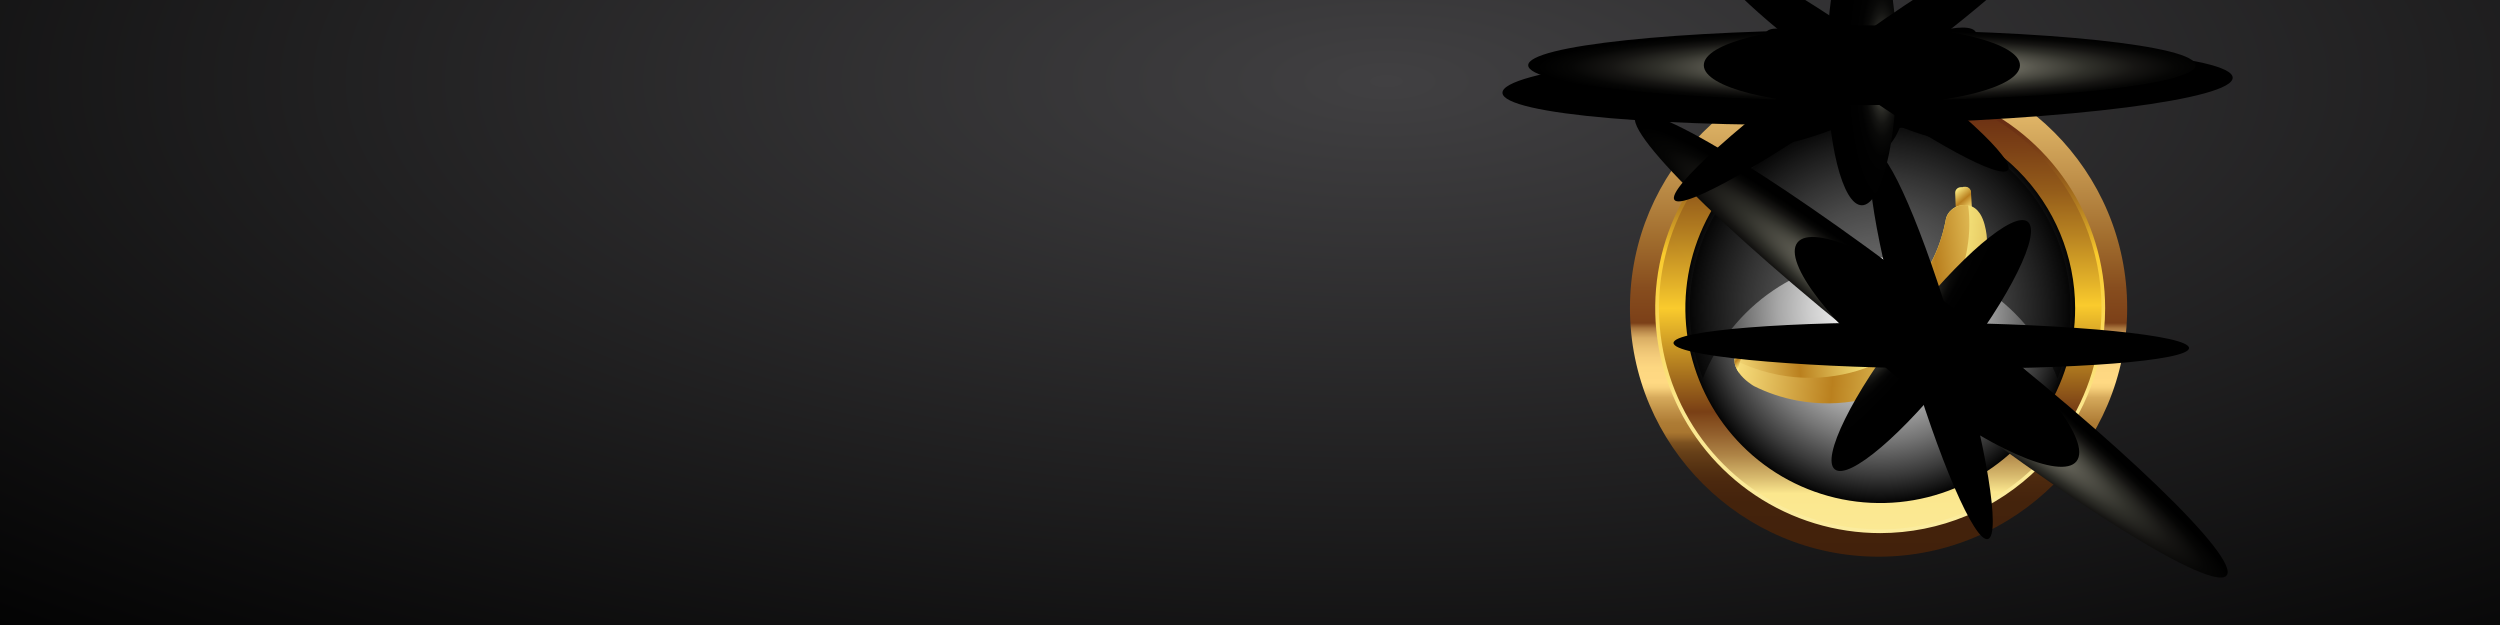 <svg width="1200" height="300" viewBox="0 0 1200 300" fill="none" xmlns="http://www.w3.org/2000/svg">
<rect x="0" y="0" width="1200" height="300" fill="#333333" stroke="none"/>
<g clip-path="url(#clip0_13771_138829)">
<path d="M1200 0H0V300H1200V0Z" fill="url(#paint0_radial_13771_138829)"/>
<path d="M902.485 242.359C954.645 242.359 996.928 200.075 996.928 147.916C996.928 95.756 954.645 53.473 902.485 53.473C850.326 53.473 808.042 95.756 808.042 147.916C808.042 200.075 850.326 242.359 902.485 242.359Z" fill="url(#paint1_radial_13771_138829)"/>
<path style="mix-blend-mode:multiply" d="M902.485 242.359C954.645 242.359 996.928 200.075 996.928 147.916C996.928 95.756 954.645 53.473 902.485 53.473C850.326 53.473 808.042 95.756 808.042 147.916C808.042 200.075 850.326 242.359 902.485 242.359Z" fill="url(#paint2_radial_13771_138829)"/>
<path d="M901.708 267.21C835.922 267.21 782.377 213.692 782.377 147.88C782.377 82.067 835.895 28.549 901.708 28.549C967.52 28.549 1021.04 82.067 1021.04 147.88C1021.04 213.692 967.493 267.21 901.708 267.21ZM901.708 41.829C880.727 41.835 860.219 48.061 842.777 59.721C825.334 71.382 811.741 87.952 803.716 107.337C795.691 126.722 793.594 148.052 797.69 168.629C801.786 189.206 811.892 208.106 826.73 222.94C841.568 237.774 860.47 247.875 881.048 251.966C901.627 256.057 922.956 253.955 942.339 245.925C961.722 237.894 978.289 224.297 989.945 206.852C1001.6 189.406 1007.82 168.897 1007.82 147.916C1007.79 119.786 996.597 92.817 976.703 72.929C956.809 53.04 929.838 41.856 901.708 41.829Z" fill="url(#paint3_linear_13771_138829)"/>
<path d="M902.485 254.672C881.369 254.672 860.727 248.41 843.169 236.678C825.612 224.946 811.927 208.271 803.847 188.762C795.766 169.253 793.653 147.785 797.773 127.075C801.893 106.364 812.062 87.341 826.995 72.41C841.927 57.479 860.951 47.311 881.662 43.193C902.373 39.074 923.84 41.19 943.349 49.272C962.857 57.354 979.531 71.04 991.261 88.598C1002.99 106.157 1009.25 126.799 1009.25 147.916C1009.22 176.221 997.957 203.356 977.942 223.37C957.927 243.383 930.79 254.64 902.485 254.672ZM902.485 54.368C883.985 54.375 865.902 59.868 850.523 70.151C835.144 80.435 823.159 95.047 816.084 112.142C809.009 129.236 807.162 148.044 810.775 166.188C814.389 184.332 823.302 200.998 836.386 214.077C849.47 227.156 866.139 236.062 884.285 239.669C902.43 243.276 921.238 241.421 938.329 234.339C955.421 227.258 970.029 215.268 980.306 199.885C990.584 184.501 996.069 166.416 996.069 147.916C996.036 123.112 986.163 99.334 968.618 81.801C951.073 64.268 927.289 54.412 902.485 54.395V54.368Z" fill="url(#paint4_linear_13771_138829)"/>
<path d="M902.485 255.892C881.127 255.892 860.249 249.558 842.491 237.692C824.733 225.826 810.892 208.961 802.719 189.229C794.546 169.496 792.408 147.784 796.576 126.836C800.743 105.889 811.029 86.648 826.132 71.546C841.234 56.445 860.476 46.161 881.424 41.995C902.372 37.83 924.084 39.969 943.816 48.144C963.547 56.319 980.412 70.161 992.276 87.92C1004.14 105.679 1010.47 126.558 1010.47 147.916C1010.44 176.545 999.052 203.992 978.807 224.235C958.563 244.478 931.114 255.863 902.485 255.892ZM902.485 41.712C881.482 41.719 860.952 47.953 843.491 59.628C826.031 71.302 812.424 87.891 804.391 107.298C796.358 126.705 794.26 148.058 798.362 168.657C802.464 189.257 812.582 208.177 827.437 223.026C842.291 237.875 861.215 247.987 881.815 252.082C902.416 256.177 923.768 254.072 943.172 246.032C962.577 237.993 979.161 224.38 990.83 206.916C1002.5 189.451 1008.73 168.919 1008.73 147.916C1008.69 119.757 997.48 92.763 977.562 72.857C957.645 52.952 930.644 41.76 902.485 41.739V41.712Z" fill="url(#paint5_linear_13771_138829)"/>
<path style="mix-blend-mode:screen" opacity="0.56" d="M993.882 148.35C993.896 159.755 991.767 171.061 987.608 181.681C980.9 164.569 969.19 149.876 954.006 139.519C938.823 129.162 920.87 123.622 902.49 123.622C884.11 123.622 866.157 129.162 850.973 139.519C835.789 149.876 824.079 164.569 817.372 181.681C812.467 169.165 810.384 155.722 811.269 142.309C812.155 128.896 815.988 115.843 822.496 104.081C829.003 92.319 838.025 82.137 848.918 74.261C859.811 66.385 872.307 61.008 885.515 58.513C898.724 56.019 912.321 56.469 925.336 59.831C938.351 63.192 950.464 69.383 960.813 77.962C971.161 86.541 979.49 97.297 985.206 109.464C990.922 121.63 993.884 134.908 993.882 148.35Z" fill="url(#paint6_radial_13771_138829)"/>
<path d="M946.629 106.773L939.026 107.097L938.488 92.636C938.42 91.144 939.631 89.912 941.179 89.847L943.13 89.783C944.677 89.718 945.956 90.885 946.023 92.376L946.629 106.773Z" fill="url(#paint7_linear_13771_138829)"/>
<path d="M946.627 106.775L942.86 106.904L942.187 89.72L943.196 89.655C944.743 89.59 946.021 90.757 946.088 92.249L946.627 106.775Z" fill="url(#paint8_linear_13771_138829)"/>
<path d="M953.56 112.676C954.232 119.55 953.896 126.618 952.483 133.751C944.41 173.827 904.175 200.026 862.595 192.244C855.194 190.882 848.264 188.483 841.872 185.305C841.401 185.046 837.23 182.517 834.673 178.886C833.395 177.07 832.453 174.994 832.587 172.79C832.587 172.79 832.587 172.79 832.587 172.725C832.587 172.465 832.654 172.206 832.722 172.011C832.789 171.752 832.856 171.558 832.991 171.363C833.933 169.677 836.288 168.639 839.315 167.991C845.909 166.564 855.53 167.018 859.567 166.824H859.634C860.644 166.824 861.586 166.759 862.595 166.694C862.662 166.694 862.729 166.694 862.729 166.694C863.806 166.629 864.882 166.564 865.959 166.435C866.295 166.435 866.632 166.37 866.901 166.37C867.17 166.305 867.439 166.305 867.775 166.24C868.044 166.24 868.314 166.175 868.583 166.11C868.986 166.046 869.323 166.046 869.727 165.981C870.467 165.851 871.207 165.786 871.88 165.656C872.283 165.592 872.687 165.527 873.158 165.397C874.302 165.202 875.446 164.943 876.522 164.684C876.859 164.619 877.195 164.554 877.599 164.424C877.935 164.36 878.272 164.23 878.675 164.165C879.684 163.906 880.761 163.581 881.77 163.257C881.837 163.257 881.905 163.192 881.972 163.192L882.241 163.127C883.721 162.673 885.201 162.155 886.682 161.571C888.027 161.052 889.44 160.468 890.786 159.885C890.988 159.82 891.122 159.755 891.324 159.626L891.526 159.561C892.401 159.172 893.275 158.718 894.15 158.264C894.217 158.199 894.352 158.199 894.419 158.134C894.554 158.069 894.621 158.005 894.756 157.939C897.245 156.643 899.6 155.281 901.955 153.725C902.425 153.465 902.829 153.141 903.3 152.817C903.704 152.557 904.108 152.233 904.579 151.909C904.646 151.844 904.713 151.779 904.78 151.779C904.982 151.584 905.251 151.455 905.453 151.26C906.126 150.742 906.799 150.223 907.472 149.704C907.808 149.445 908.145 149.185 908.481 148.926C908.952 148.537 909.49 148.083 909.961 147.629C910.163 147.434 910.365 147.304 910.5 147.11C911.172 146.526 911.845 145.943 912.451 145.294C915.276 142.571 917.968 139.653 920.322 136.475C920.39 136.41 920.39 136.345 920.457 136.28C921.399 135.113 922.274 133.881 923.081 132.584C923.485 132 923.889 131.417 924.225 130.833C924.494 130.379 924.831 129.861 925.1 129.407C925.167 129.342 925.234 129.212 925.234 129.147C925.84 128.11 926.445 127.007 926.984 125.905C930.078 120.003 932.366 113.584 933.712 106.839C933.846 106.126 933.981 105.413 934.115 104.699C934.115 104.699 934.183 104.505 934.317 104.18C934.384 104.051 934.384 103.986 934.452 103.856C934.452 103.792 934.519 103.727 934.519 103.662C934.519 103.597 934.586 103.532 934.586 103.467C935.192 102.235 936.403 100.549 938.556 99.447C940.103 98.668 942.122 98.215 944.746 98.604C947.235 98.993 949.052 100.549 950.398 102.559C952.416 105.672 953.223 110.017 953.56 112.676Z" fill="url(#paint9_linear_13771_138829)"/>
<path d="M944.745 98.539C944.745 98.604 944.745 98.604 944.745 98.668C945.553 105.218 945.486 111.962 944.342 118.772C944.207 119.679 944.005 120.587 943.871 121.495C935.797 161.571 895.563 187.77 853.982 179.988C847.793 178.821 842.006 177.005 836.489 174.606C835.682 174.216 834.874 173.892 834.067 173.503C833.596 173.244 833.058 172.984 832.587 172.79C832.587 172.531 832.654 172.271 832.721 172.077C832.789 171.817 832.856 171.623 832.99 171.428C833.932 169.742 836.287 168.704 839.315 168.056C845.909 166.629 855.53 167.083 859.567 166.889H859.634C860.643 166.889 861.585 166.824 862.595 166.759C862.662 166.759 862.729 166.759 862.729 166.759C863.806 166.694 864.882 166.629 865.959 166.5C866.026 166.5 866.16 166.5 866.228 166.5C866.43 166.5 866.699 166.435 866.901 166.435C867.17 166.37 867.439 166.37 867.775 166.305C868.112 166.24 868.313 166.24 868.583 166.175C868.986 166.111 869.323 166.111 869.726 166.046C870.466 165.916 871.206 165.786 871.879 165.721C872.283 165.657 872.687 165.592 873.158 165.462C873.898 165.332 874.57 165.203 875.243 165.008C875.647 164.943 876.051 164.814 876.522 164.749C876.858 164.684 877.195 164.554 877.598 164.489C877.935 164.424 878.271 164.295 878.675 164.23C879.684 163.971 880.761 163.646 881.77 163.322C881.837 163.322 881.904 163.257 881.972 163.257L882.241 163.192C882.51 163.127 882.779 162.998 883.048 162.933C884.259 162.544 885.47 162.09 886.681 161.636C887.892 161.182 889.036 160.663 890.247 160.144C890.449 160.08 890.584 160.015 890.785 159.885C890.987 159.82 891.122 159.756 891.324 159.626L891.526 159.561C892.064 159.302 892.602 159.042 893.14 158.783C893.477 158.588 893.813 158.459 894.15 158.329C894.217 158.264 894.351 158.264 894.419 158.199C894.553 158.134 894.621 158.069 894.755 158.005C895.226 157.745 895.697 157.486 896.168 157.226C896.505 157.032 896.841 156.837 897.177 156.643C897.312 156.578 897.514 156.448 897.648 156.383C898.119 156.124 898.59 155.8 899.061 155.54C899.532 155.281 899.936 155.022 900.34 154.697C900.878 154.373 901.349 154.049 901.887 153.725C902.358 153.4 902.762 153.141 903.233 152.817C903.636 152.493 904.04 152.233 904.511 151.909C904.578 151.844 904.646 151.779 904.713 151.779C904.915 151.585 905.184 151.455 905.386 151.26C906.058 150.742 906.731 150.223 907.404 149.704C907.74 149.445 908.077 149.185 908.413 148.926C908.884 148.537 909.422 148.083 909.893 147.629C910.095 147.434 910.297 147.305 910.432 147.11C910.634 146.916 910.835 146.786 910.97 146.591C911.441 146.137 911.912 145.748 912.383 145.294C912.787 144.905 913.123 144.581 913.527 144.192C913.998 143.738 914.402 143.349 914.805 142.895C915.007 142.7 915.209 142.441 915.478 142.182C915.613 141.987 915.814 141.792 915.949 141.663C916.353 141.274 916.689 140.82 917.093 140.431C917.496 139.977 917.833 139.588 918.237 139.134C918.506 138.809 918.842 138.421 919.111 138.096C919.515 137.577 919.919 137.059 920.322 136.54C920.39 136.475 920.39 136.41 920.457 136.345C920.86 135.826 921.197 135.373 921.533 134.854C921.735 134.529 922.004 134.205 922.206 133.881C922.475 133.492 922.744 133.038 923.081 132.649C923.35 132.26 923.552 131.936 923.821 131.546C923.955 131.352 924.09 131.093 924.225 130.898C924.494 130.444 924.83 129.925 925.099 129.471C925.166 129.407 925.234 129.277 925.234 129.212C925.436 128.823 925.705 128.434 925.906 127.98C926.108 127.656 926.243 127.332 926.445 127.007C926.647 126.683 926.781 126.359 926.983 125.97C927.252 125.516 927.454 124.997 927.723 124.478C927.858 124.219 927.992 123.959 928.127 123.7C928.463 123.052 928.732 122.403 929.002 121.754C929.203 121.301 929.405 120.911 929.54 120.457C929.809 119.809 930.078 119.161 930.347 118.512C930.482 118.058 930.684 117.604 930.818 117.15C931.087 116.502 931.289 115.789 931.491 115.075C931.626 114.621 931.76 114.232 931.895 113.778C932.164 113 932.366 112.222 932.568 111.509C932.635 111.184 932.702 110.925 932.837 110.601C932.837 110.471 932.904 110.341 932.904 110.277C933.173 109.174 933.442 108.007 933.711 106.904C933.846 106.191 933.981 105.478 934.115 104.764C934.115 104.764 934.182 104.57 934.317 104.246C934.384 104.116 934.384 104.051 934.452 103.921C934.452 103.856 934.519 103.792 934.519 103.727C934.519 103.662 934.586 103.597 934.586 103.532C935.192 102.3 936.403 100.614 938.556 99.512C940.103 98.604 942.121 98.15 944.745 98.539Z" fill="url(#paint10_linear_13771_138829)"/>
<path d="M839.383 167.862C835.884 170.78 834.134 174.347 834.673 178.821C833.395 177.006 832.453 174.931 832.587 172.726C832.587 172.726 832.587 172.726 832.587 172.661C832.587 172.401 832.654 172.142 832.722 171.947C832.789 171.688 832.856 171.493 832.991 171.299C834 169.548 836.422 168.51 839.383 167.862Z" fill="url(#paint11_linear_13771_138829)"/>
<path style="mix-blend-mode:color-dodge" d="M1068.79 276.195C1075.25 267.893 1017.01 211.765 938.707 150.829C860.403 89.893 791.688 47.225 785.227 55.527C778.767 63.828 837.007 119.957 915.311 180.892C993.615 241.828 1062.33 284.497 1068.79 276.195Z" fill="url(#paint12_radial_13771_138829)"/>
<path style="mix-blend-mode:color-dodge" d="M939.278 175.408C964.832 142.571 980.054 111.677 973.278 106.404C966.502 101.131 940.294 123.476 914.74 156.313C889.187 189.15 873.964 220.044 880.74 225.317C887.516 230.59 913.725 208.245 939.278 175.408Z" fill="url(#paint13_radial_13771_138829)"/>
<path style="mix-blend-mode:color-dodge" d="M926.905 176.86C995.237 177.54 1050.68 173.157 1050.74 167.071C1050.8 160.985 995.456 155.501 927.124 154.821C858.792 154.141 803.349 158.524 803.288 164.61C803.227 170.696 858.572 176.18 926.905 176.86Z" fill="url(#paint14_radial_13771_138829)"/>
<path style="mix-blend-mode:color-dodge" d="M954.209 258.739C960.55 256.883 953.512 213.787 938.489 162.481C923.467 111.176 906.149 71.09 899.809 72.947C893.469 74.803 900.507 117.899 915.529 169.204C930.551 220.51 947.869 260.596 954.209 258.739Z" fill="url(#paint15_radial_13771_138829)"/>
<path style="mix-blend-mode:screen" d="M996.732 221.406C1004.05 212.064 980.003 180.987 943.012 151.995C906.022 123.002 870.099 107.072 862.777 116.414C855.455 125.756 879.506 156.832 916.496 185.825C953.487 214.818 989.41 230.748 996.732 221.406Z" fill="url(#paint16_radial_13771_138829)"/>
<path style="mix-blend-mode:color-dodge" d="M896.822 59.624C993.611 57.614 1071.9 47.607 1071.69 37.274C1071.47 26.942 992.834 20.195 896.045 22.206C799.256 24.216 720.967 34.222 721.182 44.555C721.397 54.888 800.033 61.635 896.822 59.624Z" fill="url(#paint17_radial_13771_138829)"/>
<path style="mix-blend-mode:color-dodge" d="M897.106 74.628C907.259 74.426 915.217 60.56 914.881 43.658C914.545 26.756 906.041 13.218 895.888 13.42C885.735 13.622 877.777 27.488 878.113 44.39C878.449 61.292 886.953 74.83 897.106 74.628Z" fill="url(#paint18_radial_13771_138829)"/>
<path style="mix-blend-mode:color-dodge" d="M901.383 52.635C930.424 38.307 951.502 21.698 948.463 15.537C945.423 9.376 919.417 15.996 890.376 30.324C861.335 44.651 840.257 61.261 843.296 67.422C846.336 73.583 872.342 66.963 901.383 52.635Z" fill="url(#paint19_radial_13771_138829)"/>
<path style="mix-blend-mode:color-dodge" d="M944.937 65.874C947.878 60.161 928.459 44.305 901.562 30.459C874.666 16.612 850.478 10.019 847.537 15.732C844.596 21.445 864.015 37.301 890.911 51.147C917.808 64.994 941.996 71.587 944.937 65.874Z" fill="url(#paint20_radial_13771_138829)"/>
<path style="mix-blend-mode:screen" d="M896.872 62.055C942.726 61.103 979.701 50.874 979.459 39.208C979.216 27.543 941.848 18.858 895.995 19.811C850.141 20.763 813.166 30.992 813.408 42.658C813.651 54.323 851.019 63.008 896.872 62.055Z" fill="url(#paint21_radial_13771_138829)"/>
<path style="mix-blend-mode:color-dodge" d="M893.703 48.315C982.16 48.315 1053.87 40.708 1053.87 31.324C1053.87 21.94 982.16 14.333 893.703 14.333C805.246 14.333 733.537 21.94 733.537 31.324C733.537 40.708 805.246 48.315 893.703 48.315Z" fill="url(#paint22_radial_13771_138829)"/>
<path style="mix-blend-mode:color-dodge" d="M893.703 98.531C902.981 98.531 910.503 68.442 910.503 31.324C910.503 -5.794 902.981 -35.883 893.703 -35.883C884.425 -35.883 876.903 -5.794 876.903 31.324C876.903 68.442 884.425 98.531 893.703 98.531Z" fill="url(#paint23_radial_13771_138829)"/>
<path style="mix-blend-mode:color-dodge" d="M900.602 40.925C950.29 5.212 987.474 -28.05 983.656 -33.369C979.837 -38.688 936.463 -14.049 886.775 21.664C837.088 57.377 799.904 90.639 803.722 95.958C807.541 101.277 850.915 76.638 900.602 40.925Z" fill="url(#paint24_radial_13771_138829)"/>
<path style="mix-blend-mode:color-dodge" d="M963.884 81.593C967.382 76.705 938.784 50.225 900.009 22.448C861.235 -5.329 826.967 -23.884 823.469 -18.996C819.972 -14.108 848.569 12.373 887.344 40.15C926.119 67.927 960.387 86.482 963.884 81.593Z" fill="url(#paint25_radial_13771_138829)"/>
<path style="mix-blend-mode:screen" d="M893.703 50.499C935.61 50.499 969.582 41.914 969.582 31.324C969.582 20.734 935.61 12.149 893.703 12.149C851.796 12.149 817.824 20.734 817.824 31.324C817.824 41.914 851.796 50.499 893.703 50.499Z" fill="url(#paint26_radial_13771_138829)"/>
</g>
<defs>
<radialGradient id="paint0_radial_13771_138829" cx="0" cy="0" r="1" gradientUnits="userSpaceOnUse" gradientTransform="translate(665.163 38.81) scale(1009.14 379.618)">
<stop stop-color="#414042"/>
<stop offset="1"/>
</radialGradient>
<radialGradient id="paint1_radial_13771_138829" cx="0" cy="0" r="1" gradientUnits="userSpaceOnUse" gradientTransform="translate(892.731 74.03) scale(185.279)">
<stop stop-color="#58595B"/>
<stop offset="1"/>
</radialGradient>
<radialGradient id="paint2_radial_13771_138829" cx="0" cy="0" r="1" gradientUnits="userSpaceOnUse" gradientTransform="translate(902.485 147.916) scale(94.443)">
<stop stop-color="white"/>
<stop offset="0.09" stop-color="#F9F9F9"/>
<stop offset="0.22" stop-color="#E8E8E8"/>
<stop offset="0.36" stop-color="#CDCDCD"/>
<stop offset="0.52" stop-color="#A7A7A7"/>
<stop offset="0.68" stop-color="#757575"/>
<stop offset="0.85" stop-color="#3A3A3A"/>
<stop offset="1"/>
</radialGradient>
<linearGradient id="paint3_linear_13771_138829" x1="901.708" y1="267.21" x2="901.708" y2="28.613" gradientUnits="userSpaceOnUse">
<stop stop-color="#42210B"/>
<stop offset="0.11" stop-color="#44230C"/>
<stop offset="0.15" stop-color="#4B280E"/>
<stop offset="0.18" stop-color="#563212"/>
<stop offset="0.21" stop-color="#674018"/>
<stop offset="0.23" stop-color="#7D5220"/>
<stop offset="0.24" stop-color="#98682A"/>
<stop offset="0.25" stop-color="#A97630"/>
<stop offset="0.27" stop-color="#AE7C35"/>
<stop offset="0.29" stop-color="#BD8D44"/>
<stop offset="0.32" stop-color="#D6AA5B"/>
<stop offset="0.34" stop-color="#F8D17C"/>
<stop offset="0.35" stop-color="#FFD983"/>
<stop offset="0.38" stop-color="#FDD781"/>
<stop offset="0.4" stop-color="#F6CE7C"/>
<stop offset="0.42" stop-color="#EAC172"/>
<stop offset="0.44" stop-color="#D9AD64"/>
<stop offset="0.45" stop-color="#C39352"/>
<stop offset="0.46" stop-color="#A8743C"/>
<stop offset="0.47" stop-color="#7C4018"/>
<stop offset="0.54" stop-color="#874D1E"/>
<stop offset="0.64" stop-color="#A16D2E"/>
<stop offset="1" stop-color="#FCD681"/>
</linearGradient>
<linearGradient id="paint4_linear_13771_138829" x1="901.681" y1="26.37" x2="903.426" y2="289.142" gradientUnits="userSpaceOnUse">
<stop offset="0.06" stop-color="#662A12"/>
<stop offset="0.11" stop-color="#6B3013"/>
<stop offset="0.17" stop-color="#7B4016"/>
<stop offset="0.25" stop-color="#945C1A"/>
<stop offset="0.33" stop-color="#B78221"/>
<stop offset="0.42" stop-color="#E4B329"/>
<stop offset="0.46" stop-color="#FACB2D"/>
<stop offset="0.65" stop-color="#793F15"/>
<stop offset="0.66" stop-color="#80481B"/>
<stop offset="0.69" stop-color="#925F2C"/>
<stop offset="0.73" stop-color="#AF8547"/>
<stop offset="0.77" stop-color="#D7B96D"/>
<stop offset="0.8" stop-color="#FBE78E"/>
<stop offset="0.99" stop-color="#FBEC9F"/>
</linearGradient>
<linearGradient id="paint5_linear_13771_138829" x1="902.485" y1="255.892" x2="902.485" y2="39.931" gradientUnits="userSpaceOnUse">
<stop offset="0.01" stop-color="#FBEC9F"/>
<stop offset="0.27" stop-color="#FBE78E"/>
<stop offset="0.62" stop-color="#FACB2D"/>
<stop offset="0.65" stop-color="#E4B329"/>
<stop offset="0.72" stop-color="#B78221"/>
<stop offset="0.79" stop-color="#945C1A"/>
<stop offset="0.85" stop-color="#7B4016"/>
<stop offset="0.9" stop-color="#6B3013"/>
<stop offset="0.94" stop-color="#662A12"/>
</linearGradient>
<radialGradient id="paint6_radial_13771_138829" cx="0" cy="0" r="1" gradientUnits="userSpaceOnUse" gradientTransform="translate(215195 -1340.33) scale(37882.1 25851.7)">
<stop stop-color="#58595B"/>
<stop offset="1"/>
</radialGradient>
<linearGradient id="paint7_linear_13771_138829" x1="928.609" y1="83.763" x2="944.193" y2="102.399" gradientUnits="userSpaceOnUse">
<stop stop-color="#FFE988"/>
<stop offset="0.25" stop-color="#BA801E"/>
<stop offset="0.5" stop-color="#FBEC83"/>
<stop offset="0.75" stop-color="#BA801F"/>
<stop offset="1" stop-color="#FFE97F"/>
</linearGradient>
<linearGradient id="paint8_linear_13771_138829" x1="929.73" y1="82.83" x2="945.314" y2="101.461" gradientUnits="userSpaceOnUse">
<stop stop-color="#FFE988"/>
<stop offset="0.25" stop-color="#BA801E"/>
<stop offset="0.5" stop-color="#FBEC83"/>
<stop offset="0.75" stop-color="#BA801F"/>
<stop offset="1" stop-color="#FFE97F"/>
</linearGradient>
<linearGradient id="paint9_linear_13771_138829" x1="830.65" y1="140.241" x2="1038.51" y2="156.684" gradientUnits="userSpaceOnUse">
<stop stop-color="#FFE988"/>
<stop offset="0.25" stop-color="#BA801E"/>
<stop offset="0.5" stop-color="#FBEC83"/>
<stop offset="0.75" stop-color="#BA801F"/>
<stop offset="1" stop-color="#FFE97F"/>
</linearGradient>
<linearGradient id="paint10_linear_13771_138829" x1="824.911" y1="148.83" x2="965.625" y2="132.404" gradientUnits="userSpaceOnUse">
<stop stop-color="#FFE988"/>
<stop offset="0.25" stop-color="#BA801E"/>
<stop offset="0.5" stop-color="#FBEC83"/>
<stop offset="0.75" stop-color="#BA801F"/>
<stop offset="1" stop-color="#FFE97F"/>
</linearGradient>
<linearGradient id="paint11_linear_13771_138829" x1="828.113" y1="164.426" x2="837.23" y2="174.236" gradientUnits="userSpaceOnUse">
<stop stop-color="#FFE988"/>
<stop offset="0.25" stop-color="#BA801E"/>
<stop offset="0.5" stop-color="#FBEC83"/>
<stop offset="0.75" stop-color="#BA801F"/>
<stop offset="1" stop-color="#FFE97F"/>
</linearGradient>
<radialGradient id="paint12_radial_13771_138829" cx="0" cy="0" r="1" gradientUnits="userSpaceOnUse" gradientTransform="translate(929.211 173.244) rotate(37.89) scale(180.752 19.541)">
<stop stop-color="#FCFBDF"/>
<stop offset="0.16" stop-color="#BCBCA7"/>
<stop offset="0.33" stop-color="#848375"/>
<stop offset="0.49" stop-color="#55544B"/>
<stop offset="0.64" stop-color="#30302A"/>
<stop offset="0.78" stop-color="#161513"/>
<stop offset="0.9" stop-color="#060605"/>
<stop offset="1"/>
</radialGradient>
<radialGradient id="paint13_radial_13771_138829" cx="0" cy="0" r="1" gradientUnits="userSpaceOnUse" gradientTransform="translate(913.657 158.388) rotate(127.89) scale(75.752 14.662)">
<stop stop-color="#FCFBDF"/>
<stop offset="0.01" stop-color="#F6F5D9"/>
<stop offset="0.05" stop-color="#C8C7B1"/>
<stop offset="0.09" stop-color="#9D9C8B"/>
<stop offset="0.14" stop-color="#777769"/>
<stop offset="0.19" stop-color="#57564D"/>
<stop offset="0.25" stop-color="#3B3B35"/>
<stop offset="0.32" stop-color="#252521"/>
<stop offset="0.4" stop-color="#141412"/>
<stop offset="0.49" stop-color="#090908"/>
<stop offset="0.63" stop-color="#020202"/>
<stop offset="1"/>
</radialGradient>
<radialGradient id="paint14_radial_13771_138829" cx="0" cy="0" r="1" gradientUnits="userSpaceOnUse" gradientTransform="translate(-102426 6023.46) rotate(-179.43) scale(33380.5 291.468)">
<stop stop-color="#FCFBDF"/>
<stop offset="0.01" stop-color="#F6F5D9"/>
<stop offset="0.05" stop-color="#C8C7B1"/>
<stop offset="0.09" stop-color="#9D9C8B"/>
<stop offset="0.14" stop-color="#777769"/>
<stop offset="0.19" stop-color="#57564D"/>
<stop offset="0.25" stop-color="#3B3B35"/>
<stop offset="0.32" stop-color="#252521"/>
<stop offset="0.4" stop-color="#141412"/>
<stop offset="0.49" stop-color="#090908"/>
<stop offset="0.63" stop-color="#020202"/>
<stop offset="1"/>
</radialGradient>
<radialGradient id="paint15_radial_13771_138829" cx="0" cy="0" r="1" gradientUnits="userSpaceOnUse" gradientTransform="translate(13317.7 792.502) rotate(-106.32) scale(2532.16 2561.24)">
<stop stop-color="#FCFBDF"/>
<stop offset="0.01" stop-color="#F6F5D9"/>
<stop offset="0.05" stop-color="#C8C7B1"/>
<stop offset="0.09" stop-color="#9D9C8B"/>
<stop offset="0.14" stop-color="#777769"/>
<stop offset="0.19" stop-color="#57564D"/>
<stop offset="0.25" stop-color="#3B3B35"/>
<stop offset="0.32" stop-color="#252521"/>
<stop offset="0.4" stop-color="#141412"/>
<stop offset="0.49" stop-color="#090908"/>
<stop offset="0.63" stop-color="#020202"/>
<stop offset="1"/>
</radialGradient>
<radialGradient id="paint16_radial_13771_138829" cx="0" cy="0" r="1" gradientUnits="userSpaceOnUse" gradientTransform="translate(4073.13 40700) rotate(38.089) scale(4006.24 3701.4)">
<stop stop-color="#FCFBDF"/>
<stop offset="0.01" stop-color="#F6F5D9"/>
<stop offset="0.05" stop-color="#C8C7B1"/>
<stop offset="0.09" stop-color="#9D9C8B"/>
<stop offset="0.14" stop-color="#777769"/>
<stop offset="0.19" stop-color="#57564D"/>
<stop offset="0.25" stop-color="#3B3B35"/>
<stop offset="0.32" stop-color="#252521"/>
<stop offset="0.4" stop-color="#141412"/>
<stop offset="0.49" stop-color="#090908"/>
<stop offset="0.63" stop-color="#020202"/>
<stop offset="1"/>
</radialGradient>
<radialGradient id="paint17_radial_13771_138829" cx="0" cy="0" r="1" gradientUnits="userSpaceOnUse" gradientTransform="translate(349798 -4581.5) rotate(-1.19) scale(67673.6 791.733)">
<stop stop-color="#FCFBDF"/>
<stop offset="0.16" stop-color="#BCBCA7"/>
<stop offset="0.33" stop-color="#848375"/>
<stop offset="0.49" stop-color="#55544B"/>
<stop offset="0.64" stop-color="#30302A"/>
<stop offset="0.78" stop-color="#161513"/>
<stop offset="0.9" stop-color="#060605"/>
<stop offset="1"/>
</radialGradient>
<radialGradient id="paint18_radial_13771_138829" cx="0" cy="0" r="1" gradientUnits="userSpaceOnUse" gradientTransform="translate(19018.6 5264.79) rotate(88.86) scale(1264.72 1295.61)">
<stop stop-color="#FCFBDF"/>
<stop offset="0.01" stop-color="#F6F5D9"/>
<stop offset="0.05" stop-color="#C8C7B1"/>
<stop offset="0.09" stop-color="#9D9C8B"/>
<stop offset="0.14" stop-color="#777769"/>
<stop offset="0.19" stop-color="#57564D"/>
<stop offset="0.25" stop-color="#3B3B35"/>
<stop offset="0.32" stop-color="#252521"/>
<stop offset="0.4" stop-color="#141412"/>
<stop offset="0.49" stop-color="#090908"/>
<stop offset="0.63" stop-color="#020202"/>
<stop offset="1"/>
</radialGradient>
<radialGradient id="paint19_radial_13771_138829" cx="0" cy="0" r="1" gradientUnits="userSpaceOnUse" gradientTransform="translate(-13257.7 12451.9) rotate(153.74) scale(7443.98 329.007)">
<stop stop-color="#FCFBDF"/>
<stop offset="0.01" stop-color="#F6F5D9"/>
<stop offset="0.05" stop-color="#C8C7B1"/>
<stop offset="0.09" stop-color="#9D9C8B"/>
<stop offset="0.14" stop-color="#777769"/>
<stop offset="0.19" stop-color="#57564D"/>
<stop offset="0.25" stop-color="#3B3B35"/>
<stop offset="0.32" stop-color="#252521"/>
<stop offset="0.4" stop-color="#141412"/>
<stop offset="0.49" stop-color="#090908"/>
<stop offset="0.63" stop-color="#020202"/>
<stop offset="1"/>
</radialGradient>
<radialGradient id="paint20_radial_13771_138829" cx="0" cy="0" r="1" gradientUnits="userSpaceOnUse" gradientTransform="translate(9786.04 -10322) rotate(-152.76) scale(1416.13 1449.33)">
<stop stop-color="#FCFBDF"/>
<stop offset="0.01" stop-color="#F6F5D9"/>
<stop offset="0.05" stop-color="#C8C7B1"/>
<stop offset="0.09" stop-color="#9D9C8B"/>
<stop offset="0.14" stop-color="#777769"/>
<stop offset="0.19" stop-color="#57564D"/>
<stop offset="0.25" stop-color="#3B3B35"/>
<stop offset="0.32" stop-color="#252521"/>
<stop offset="0.4" stop-color="#141412"/>
<stop offset="0.49" stop-color="#090908"/>
<stop offset="0.63" stop-color="#020202"/>
<stop offset="1"/>
</radialGradient>
<radialGradient id="paint21_radial_13771_138829" cx="0" cy="0" r="1" gradientUnits="userSpaceOnUse" gradientTransform="translate(97831.6 1152.2) rotate(-1.19) scale(15479.9 1050.19)">
<stop stop-color="#FCFBDF"/>
<stop offset="0.01" stop-color="#F6F5D9"/>
<stop offset="0.05" stop-color="#C8C7B1"/>
<stop offset="0.09" stop-color="#9D9C8B"/>
<stop offset="0.14" stop-color="#777769"/>
<stop offset="0.19" stop-color="#57564D"/>
<stop offset="0.25" stop-color="#3B3B35"/>
<stop offset="0.32" stop-color="#252521"/>
<stop offset="0.4" stop-color="#141412"/>
<stop offset="0.49" stop-color="#090908"/>
<stop offset="0.63" stop-color="#020202"/>
<stop offset="1"/>
</radialGradient>
<radialGradient id="paint22_radial_13771_138829" cx="0" cy="0" r="1" gradientUnits="userSpaceOnUse" gradientTransform="translate(899.108 32.217) scale(161.144 17.432)">
<stop stop-color="#FCFBDF"/>
<stop offset="0.16" stop-color="#BCBCA7"/>
<stop offset="0.33" stop-color="#848375"/>
<stop offset="0.49" stop-color="#55544B"/>
<stop offset="0.64" stop-color="#30302A"/>
<stop offset="0.78" stop-color="#161513"/>
<stop offset="0.9" stop-color="#060605"/>
<stop offset="1"/>
</radialGradient>
<radialGradient id="paint23_radial_13771_138829" cx="0" cy="0" r="1" gradientUnits="userSpaceOnUse" gradientTransform="translate(903.353 32.751) rotate(90) scale(67.576 17.428)">
<stop stop-color="#FCFBDF"/>
<stop offset="0.01" stop-color="#F6F5D9"/>
<stop offset="0.05" stop-color="#C8C7B1"/>
<stop offset="0.09" stop-color="#9D9C8B"/>
<stop offset="0.14" stop-color="#777769"/>
<stop offset="0.19" stop-color="#57564D"/>
<stop offset="0.25" stop-color="#3B3B35"/>
<stop offset="0.32" stop-color="#252521"/>
<stop offset="0.4" stop-color="#141412"/>
<stop offset="0.49" stop-color="#090908"/>
<stop offset="0.63" stop-color="#020202"/>
<stop offset="1"/>
</radialGradient>
<radialGradient id="paint24_radial_13771_138829" cx="0" cy="0" r="1" gradientUnits="userSpaceOnUse" gradientTransform="translate(-53631 44712.9) rotate(144.293) scale(29890 313.558)">
<stop stop-color="#FCFBDF"/>
<stop offset="0.01" stop-color="#F6F5D9"/>
<stop offset="0.05" stop-color="#C8C7B1"/>
<stop offset="0.09" stop-color="#9D9C8B"/>
<stop offset="0.14" stop-color="#777769"/>
<stop offset="0.19" stop-color="#57564D"/>
<stop offset="0.25" stop-color="#3B3B35"/>
<stop offset="0.32" stop-color="#252521"/>
<stop offset="0.4" stop-color="#141412"/>
<stop offset="0.49" stop-color="#090908"/>
<stop offset="0.63" stop-color="#020202"/>
<stop offset="1"/>
</radialGradient>
<radialGradient id="paint25_radial_13771_138829" cx="0" cy="0" r="1" gradientUnits="userSpaceOnUse" gradientTransform="translate(22648.6 -17917.9) rotate(-144.383) scale(2303.27 2285.63)">
<stop stop-color="#FCFBDF"/>
<stop offset="0.01" stop-color="#F6F5D9"/>
<stop offset="0.05" stop-color="#C8C7B1"/>
<stop offset="0.09" stop-color="#9D9C8B"/>
<stop offset="0.14" stop-color="#777769"/>
<stop offset="0.19" stop-color="#57564D"/>
<stop offset="0.25" stop-color="#3B3B35"/>
<stop offset="0.32" stop-color="#252521"/>
<stop offset="0.4" stop-color="#141412"/>
<stop offset="0.49" stop-color="#090908"/>
<stop offset="0.63" stop-color="#020202"/>
<stop offset="1"/>
</radialGradient>
<radialGradient id="paint26_radial_13771_138829" cx="0" cy="0" r="1" gradientUnits="userSpaceOnUse" gradientTransform="translate(93049.9 1531.64) scale(14144.4 834.021)">
<stop stop-color="#FCFBDF"/>
<stop offset="0.01" stop-color="#F6F5D9"/>
<stop offset="0.05" stop-color="#C8C7B1"/>
<stop offset="0.09" stop-color="#9D9C8B"/>
<stop offset="0.14" stop-color="#777769"/>
<stop offset="0.19" stop-color="#57564D"/>
<stop offset="0.25" stop-color="#3B3B35"/>
<stop offset="0.32" stop-color="#252521"/>
<stop offset="0.4" stop-color="#141412"/>
<stop offset="0.49" stop-color="#090908"/>
<stop offset="0.63" stop-color="#020202"/>
<stop offset="1"/>
</radialGradient>
<clipPath id="clip0_13771_138829">
<rect width="1200" height="300" fill="white"/>
</clipPath>
</defs>
</svg>
